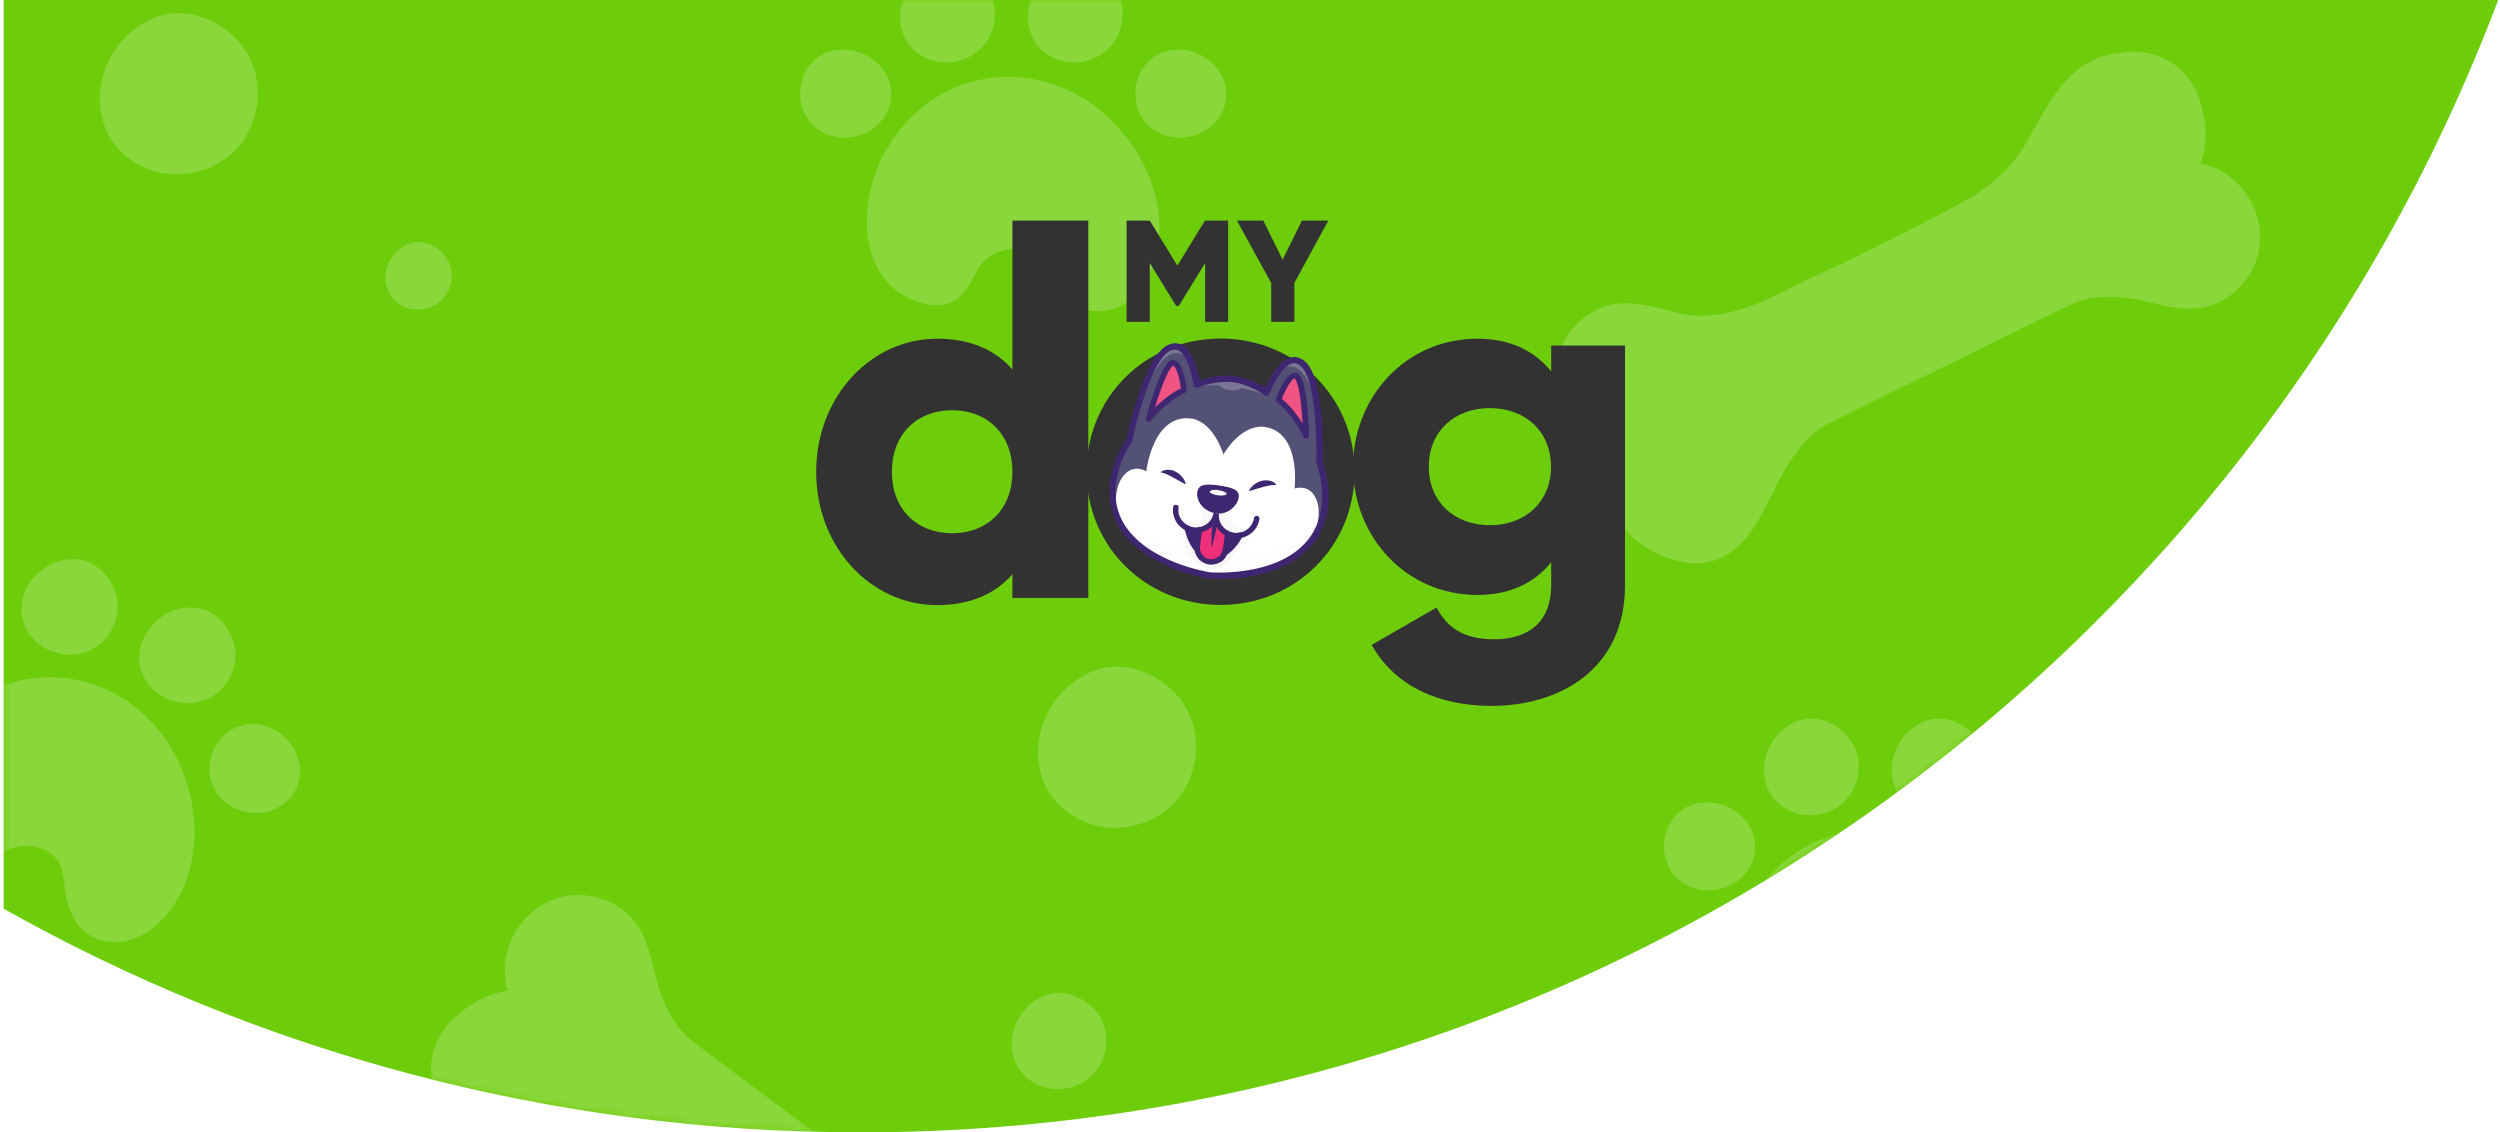 <svg width="340" height="154" viewBox="0 0 340 154" fill="none" xmlns="http://www.w3.org/2000/svg">
<path d="M117 154C218.874 154 305.799 89.993 339.753 0H0.5V123.586C34.936 142.953 74.678 154 117 154Z" fill="#6DCD0A"/>
<mask id="mask0" mask-type="alpha" maskUnits="userSpaceOnUse" x="0" y="0" width="340" height="154">
<path d="M117 154C218.874 154 305.799 89.993 339.753 0H0.5V123.586C34.936 142.953 74.678 154 117 154Z" fill="#6DCD0A"/>
</mask>
<g mask="url(#mask0)">
<g opacity="0.2">
<path d="M235.551 129.872C235.945 127.115 236.901 124.415 238.362 122.165C246.119 109.734 262.42 110.015 270.852 121.265C273.044 124.134 274.674 127.734 275.067 131.672C275.461 135.553 274.449 139.772 272.032 142.359C269.615 144.947 265.793 145.566 263.095 143.372C261.97 142.472 260.902 141.178 260.228 139.941C259.497 138.591 258.766 137.184 257.305 136.566C256.687 136.284 255.956 136.228 255.281 136.228C253.089 136.341 251.29 137.409 250.279 139.322C249.435 140.897 248.592 142.697 246.85 143.484C245.669 143.991 244.377 143.991 243.14 143.653C236.676 142.022 234.708 135.891 235.551 129.872Z" fill="white"/>
<path d="M244.545 98.034C239.093 100.059 237.968 108.047 243.758 110.409C246.231 111.422 249.267 110.747 251.065 108.778C252.864 106.809 253.314 103.715 252.077 101.353C250.784 98.765 247.412 96.965 244.545 98.034Z" fill="white"/>
<path d="M261.914 98.034C256.462 100.059 255.338 108.047 261.127 110.409C263.6 111.422 266.636 110.747 268.434 108.778C270.233 106.809 270.683 103.715 269.446 101.353C268.153 98.765 264.725 96.965 261.914 98.034Z" fill="white"/>
<path d="M276.304 109.284C271.751 110.297 270.402 116.428 273.775 119.522C276.304 121.884 280.801 121.49 282.937 118.79C286.703 114.009 281.813 108.103 276.304 109.284Z" fill="white"/>
<path d="M230.717 109.284C226.164 110.297 224.815 116.428 228.188 119.522C230.717 121.884 235.214 121.49 237.35 118.79C241.173 114.009 236.282 108.103 230.717 109.284Z" fill="white"/>
<path d="M-10.201 102.028C-8.795 99.665 -6.828 97.528 -4.692 95.953C7.225 87.403 22.177 93.928 25.718 107.54C26.617 111.028 26.786 115.022 25.662 118.734C24.537 122.503 22.008 125.99 18.748 127.453C15.544 128.916 11.721 128.015 10.091 124.978C9.417 123.74 8.911 122.109 8.798 120.703C8.63 119.184 8.517 117.609 7.393 116.484C6.887 115.978 6.269 115.64 5.651 115.415C3.571 114.684 1.491 115.022 -0.139 116.372C-1.488 117.553 -3.006 118.847 -4.861 118.903C-6.154 118.903 -7.334 118.397 -8.346 117.609C-13.798 113.672 -13.292 107.259 -10.201 102.028Z" fill="white"/>
<path d="M10.26 76.04C4.47 75.815 0.311 82.79 4.807 87.178C6.719 89.034 9.81 89.597 12.227 88.472C14.644 87.347 16.218 84.647 15.993 82.003C15.768 79.078 13.295 76.153 10.26 76.04Z" fill="white"/>
<path d="M26.28 82.621C20.49 82.396 16.331 89.371 20.827 93.759C22.739 95.615 25.83 96.178 28.247 95.053C30.664 93.928 32.238 91.228 32.013 88.584C31.788 85.659 29.315 82.734 26.28 82.621Z" fill="white"/>
<path d="M35.274 98.54C30.664 97.753 27.067 102.872 29.034 107.034C30.44 110.184 34.768 111.534 37.747 109.847C43.143 106.865 40.839 99.497 35.274 98.54Z" fill="white"/>
<path d="M-6.828 81.159C-11.437 80.371 -15.035 85.49 -13.067 89.653C-11.662 92.803 -7.334 94.153 -4.355 92.465C1.041 89.428 -1.263 82.115 -6.828 81.159Z" fill="white"/>
<path d="M118.072 27.496C118.465 24.74 119.421 22.04 120.882 19.79C128.639 7.358 144.94 7.64 153.372 18.89C155.564 21.759 157.194 25.359 157.588 29.296C157.981 33.177 156.969 37.396 154.552 39.984C152.135 42.571 148.313 43.19 145.615 40.996C144.491 40.096 143.422 38.802 142.748 37.565C142.017 36.215 141.287 34.809 139.825 34.19C139.207 33.909 138.476 33.852 137.801 33.852C135.609 33.965 133.811 35.034 132.799 36.946C131.956 38.521 131.112 40.321 129.37 41.109C128.19 41.615 126.897 41.615 125.66 41.277C119.196 39.646 117.228 33.515 118.072 27.496Z" fill="white"/>
<path d="M127.065 -4.342C121.613 -2.317 120.489 5.671 126.278 8.033C128.752 9.046 131.787 8.371 133.586 6.402C135.384 4.433 135.834 1.34 134.597 -1.023C133.305 -3.61 129.932 -5.41 127.065 -4.342Z" fill="white"/>
<path d="M144.434 -4.342C138.982 -2.317 137.858 5.671 143.647 8.033C146.121 9.046 149.156 8.371 150.955 6.402C152.753 4.433 153.203 1.34 151.966 -1.023C150.674 -3.61 147.245 -5.41 144.434 -4.342Z" fill="white"/>
<path d="M158.824 6.908C154.271 7.921 152.922 14.052 156.295 17.146C158.824 19.509 163.321 19.115 165.457 16.415C169.223 11.633 164.333 5.727 158.824 6.908Z" fill="white"/>
<path d="M113.237 6.908C108.684 7.921 107.335 14.052 110.708 17.146C113.237 19.509 117.734 19.115 119.87 16.415C123.693 11.633 118.802 5.727 113.237 6.908Z" fill="white"/>
<path d="M74.059 136.903C70.237 135.553 66.021 136.678 62.817 139.884C59.332 143.203 60.006 147.647 62.03 150.178C65.065 155.409 71.248 155.072 76.926 155.409C81.535 155.466 85.694 157.153 89.46 159.741C94.295 163.059 98.96 166.547 103.682 170.034C105.761 171.553 107.729 173.241 109.809 174.703C113.743 177.516 117.678 180.61 119.983 184.941C122.4 189.441 121.219 195.572 126.447 198.216C133.979 202.041 141.286 193.772 137.633 186.853" fill="white"/>
<path d="M74.059 136.903C70.237 135.553 66.021 136.678 62.817 139.884C59.332 143.203 60.006 147.647 62.03 150.178C65.065 155.409 71.248 155.072 76.926 155.409C81.535 155.466 85.694 157.153 89.46 159.741C94.295 163.059 98.96 166.547 103.682 170.034C105.761 171.553 107.729 173.241 109.809 174.703C113.743 177.516 117.678 180.61 119.983 184.941C122.4 189.441 121.219 195.572 126.447 198.216C133.979 202.041 141.286 193.772 137.633 186.853" stroke="white" stroke-width="3.498" stroke-miterlimit="10" stroke-linecap="round" stroke-linejoin="round"/>
<path d="M135.16 186.01C137.464 186.797 140.162 186.797 142.017 186.178C147.863 183.647 149.268 177.741 147.357 172.341C144.828 166.491 137.689 168.066 131.956 167.785C128.808 167.616 125.042 166.885 122.456 164.972C120.826 163.735 119.196 162.553 117.622 161.316C113.013 157.884 108.347 154.397 103.738 150.966C100.759 148.716 97.78 146.522 94.8 144.272C93.564 143.316 92.383 142.528 91.372 141.347C88.955 138.478 87.943 135.272 87.1 131.728C86.369 128.634 85.357 125.709 82.266 124.303C74.565 120.703 67.482 129.422 71.642 136.284" fill="white"/>
<path d="M135.16 186.01C137.464 186.797 140.162 186.797 142.017 186.178C147.863 183.647 149.268 177.741 147.357 172.341C144.828 166.491 137.689 168.066 131.956 167.785C128.808 167.616 125.042 166.885 122.456 164.972C120.826 163.735 119.196 162.553 117.622 161.316C113.013 157.884 108.347 154.397 103.738 150.966C100.759 148.716 97.78 146.522 94.8 144.272C93.564 143.316 92.383 142.528 91.372 141.347C88.955 138.478 87.943 135.272 87.1 131.728C86.369 128.634 85.357 125.709 82.266 124.303C74.565 120.703 67.482 129.422 71.642 136.284" stroke="white" stroke-width="3.498" stroke-miterlimit="10" stroke-linecap="round" stroke-linejoin="round"/>
<path d="M137.858 186.91L138.645 189.666L138.364 192.928L137.071 196.078L134.654 197.991L132.068 199.06L129.482 199.172L126.728 198.328L124.198 196.416L122.287 192.985L121.276 188.597L119.983 185.053L118.184 182.297L115.542 179.372L112.394 176.728L91.091 160.978L86.875 158.278L82.378 156.366L77.431 155.522L72.541 155.297L69.056 154.903L65.178 153.497L62.03 150.291L60.343 147.084L60.624 142.753L63.66 139.378L66.808 137.241L69.674 136.509H71.698L70.574 133.753L70.518 130.884L71.698 127.903L74.452 124.922L78.668 123.459L83.896 125.203L86.594 129.872L87.774 134.541L89.573 138.872L92.215 142.303L96.88 145.791L120.545 163.509L125.435 166.716L130.213 167.785L135.834 167.953L140.837 168.122L144.715 169.416L147.526 172.96L148.144 176.616L147.582 180.441L146.233 183.366L143.198 185.728L139.881 186.741L137.858 186.91Z" fill="white"/>
<path d="M295.078 25.696C298.057 22.884 298.957 18.608 297.552 14.334C296.146 9.721 291.931 8.258 288.727 8.933C282.712 9.215 280.183 14.896 277.316 19.846C275.18 23.896 271.751 26.877 267.76 29.015C262.645 31.827 257.361 34.415 252.134 37.002C249.829 38.127 247.468 39.14 245.163 40.321C240.891 42.515 236.338 44.653 231.448 44.709C226.333 44.821 221.386 40.996 216.721 44.427C209.919 49.434 213.91 59.671 221.724 59.559" fill="white"/>
<path d="M295.078 25.696C298.057 22.884 298.957 18.608 297.552 14.334C296.146 9.721 291.931 8.258 288.727 8.933C282.712 9.215 280.183 14.896 277.316 19.846C275.18 23.896 271.751 26.877 267.76 29.015C262.645 31.827 257.361 34.415 252.134 37.002C249.829 38.127 247.468 39.14 245.163 40.321C240.891 42.515 236.338 44.653 231.448 44.709C226.333 44.821 221.386 40.996 216.721 44.427C209.919 49.434 213.91 59.671 221.724 59.559" stroke="white" stroke-width="3.498" stroke-miterlimit="10" stroke-linecap="round" stroke-linejoin="round"/>
<path d="M223.466 57.759C221.724 59.446 220.487 61.865 220.206 63.778C219.813 70.134 224.366 74.071 230.043 74.859C236.395 75.253 238.25 68.165 241.116 63.215C242.69 60.459 245.051 57.421 247.918 56.015C249.716 55.115 251.571 54.215 253.37 53.315C258.541 50.784 263.713 48.252 268.94 45.665C272.257 44.034 275.629 42.403 278.946 40.771C280.351 40.096 281.588 39.421 283.105 39.027C286.703 38.184 290.075 38.746 293.56 39.59C296.596 40.377 299.687 40.771 302.385 38.69C309.075 33.459 304.578 23.165 296.54 23.784" fill="white"/>
<path d="M223.466 57.759C221.724 59.446 220.487 61.865 220.206 63.778C219.813 70.134 224.366 74.071 230.043 74.859C236.395 75.253 238.25 68.165 241.116 63.215C242.69 60.459 245.051 57.421 247.918 56.015C249.716 55.115 251.571 54.215 253.37 53.315C258.541 50.784 263.713 48.252 268.94 45.665C272.257 44.034 275.629 42.403 278.946 40.771C280.351 40.096 281.588 39.421 283.105 39.027C286.703 38.184 290.075 38.746 293.56 39.59C296.596 40.377 299.687 40.771 302.385 38.69C309.075 33.459 304.578 23.165 296.54 23.784" stroke="white" stroke-width="3.498" stroke-miterlimit="10" stroke-linecap="round" stroke-linejoin="round"/>
<path d="M221.443 59.728L218.688 59.166L215.878 57.422L213.686 54.834L213.067 51.853L213.292 49.041L214.36 46.678L216.384 44.597L219.251 43.247L223.129 43.134L227.514 44.147L231.28 44.653L234.54 44.316L238.306 43.247L242.128 41.672L265.849 29.916L270.177 27.384L273.943 24.234L276.922 20.241L279.34 15.966L281.307 13.04L284.286 10.228L288.558 8.878H292.212L295.978 11.072L297.552 15.29L298.001 19.116L297.327 21.984L296.484 23.784L299.407 24.066L301.992 25.303L304.128 27.722L305.534 31.547L304.859 35.934L300.981 39.816L295.584 40.041L290.863 39.028L286.197 38.634L281.925 39.422L276.698 41.953L250.166 55.003L245.107 57.872L241.96 61.641L239.205 66.591L236.788 70.922L233.865 73.847L229.481 74.691L225.94 73.622L222.736 71.372L220.824 68.785L220.094 65.072L220.656 61.641L221.443 59.728Z" fill="white"/>
<path d="M148.931 91.171C139.825 94.546 137.914 107.878 147.638 111.815C151.742 113.503 156.857 112.322 159.836 109.059C162.815 105.797 163.546 100.622 161.522 96.684C159.33 92.353 153.653 89.428 148.931 91.171Z" fill="white"/>
<path d="M142.242 135.328C136.79 137.353 135.665 145.284 141.455 147.647C143.928 148.659 146.964 147.984 148.763 146.016C150.561 144.047 150.955 140.953 149.774 138.591C148.481 136.059 145.053 134.316 142.242 135.328Z" fill="white"/>
<path d="M21.334 2.296C12.227 5.671 10.316 19.002 20.041 22.94C24.144 24.627 29.259 23.446 32.238 20.183C35.217 16.921 35.948 11.746 33.925 7.808C31.732 3.477 26.055 0.552 21.334 2.296Z" fill="white"/>
<path d="M55.678 33.121C51.856 34.527 51.069 40.096 55.116 41.784C56.858 42.459 58.994 42.009 60.231 40.659C61.468 39.309 61.805 37.115 60.962 35.484C60.006 33.627 57.645 32.39 55.678 33.121Z" fill="white"/>
</g>
</g>
<path d="M167.051 43.777H163.897V35.768L160.314 41.608H159.955L156.371 35.768V43.777H153.218V30H156.371L160.122 36.126L163.874 30H167.027V43.777H167.051Z" fill="#323232"/>
<path d="M176.035 38.485V43.777H172.881V38.485L168.222 30H171.806L174.434 35.315L177.062 30H180.646L176.035 38.485Z" fill="#323232"/>
<path d="M148.009 30V81.317H137.688V78.1C135.418 80.698 132.049 82.295 127.438 82.295C118.43 82.295 111 74.405 111 64.18C111 53.955 118.43 46.065 127.438 46.065C132.049 46.065 135.418 47.638 137.688 50.26V30H148.009ZM137.688 64.156C137.688 59.008 134.247 55.79 129.493 55.79C124.738 55.79 121.298 59.008 121.298 64.156C121.298 69.304 124.738 72.522 129.493 72.522C134.247 72.522 137.688 69.304 137.688 64.156Z" fill="#323232"/>
<path d="M147.77 64.156C147.77 53.931 155.894 46.041 166 46.041C176.106 46.041 184.23 53.931 184.23 64.156C184.23 74.381 176.106 82.271 166 82.271C155.894 82.271 147.77 74.381 147.77 64.156ZM173.908 64.156C173.908 59.294 170.468 56.052 166 56.052C161.532 56.052 158.092 59.27 158.092 64.156C158.092 69.042 161.532 72.26 166 72.26C170.468 72.26 173.908 69.042 173.908 64.156Z" fill="#323232"/>
<path d="M221 46.995V79.601C221 91.138 211.993 96 202.842 96C195.698 96 189.701 93.331 186.547 87.705L195.364 82.628C196.678 85.036 198.661 86.943 203.2 86.943C208.026 86.943 210.965 84.464 210.965 79.601V76.455C208.695 79.268 205.398 80.912 200.93 80.912C191.159 80.912 184.015 72.951 184.015 63.489C184.015 54.026 191.159 46.065 200.93 46.065C205.398 46.065 208.695 47.71 210.965 50.522V46.995H221ZM210.941 63.465C210.941 58.722 207.501 55.504 202.627 55.504C197.753 55.504 194.312 58.722 194.312 63.465C194.312 68.208 197.753 71.426 202.627 71.426C207.501 71.426 210.941 68.208 210.941 63.465Z" fill="#323232"/>
<g filter="url(#filter0_d)">
<g opacity="0.2">
<g opacity="0.2">
<path opacity="0.2" d="M178.281 78.219L178.257 78.1C178.257 78.1 178.257 78.1 178.281 78.1V78.219Z" fill="#3E2670"/>
</g>
</g>
<path d="M177.612 73.381C173.073 78.005 164.543 77.266 164.543 77.266C164.543 77.266 155.918 76.027 152.573 70.497C149.228 64.943 153.601 58.841 153.601 58.841C153.601 58.841 153.768 58.007 154.078 56.768L154.15 56.505C154.15 56.505 154.15 56.505 154.15 56.482C154.986 53.192 156.73 47.52 158.857 46.376C159.239 46.161 159.598 46.09 159.908 46.113C161.007 46.185 161.724 47.472 162.178 48.759C162.632 50.046 162.775 51.309 162.775 51.309C162.847 51.286 165.356 50.308 167.673 50.571C169.967 50.833 172.189 52.358 172.26 52.406C172.26 52.406 172.882 50.761 173.837 49.498C174.745 48.282 175.94 47.4 177.206 48.521C178.377 49.546 178.95 52.358 179.213 55.123C179.548 58.508 179.452 61.868 179.452 61.868C179.452 61.868 182.152 68.757 177.612 73.381Z" fill="#545176"/>
<path d="M165.809 77.361C165.044 77.361 164.566 77.313 164.543 77.313C164.447 77.289 155.846 76.002 152.525 70.496C150.781 67.612 151.163 64.585 151.784 62.559C152.429 60.462 153.457 58.936 153.552 58.817C153.576 58.722 153.743 57.911 154.03 56.767L154.102 56.505C154.102 56.505 154.102 56.505 154.102 56.481C154.938 53.192 156.682 47.495 158.856 46.327C159.238 46.113 159.597 46.041 159.931 46.065C160.863 46.136 161.652 47.042 162.249 48.735C162.631 49.831 162.798 50.927 162.846 51.213C163.276 51.047 165.546 50.26 167.649 50.498H167.696C169.823 50.737 171.878 52.072 172.236 52.31C172.355 52 172.953 50.57 173.789 49.45C174.482 48.52 175.175 48.02 175.844 47.948C176.321 47.9 176.799 48.067 177.229 48.472C178.233 49.354 178.902 51.595 179.26 55.099C179.595 58.364 179.499 61.63 179.499 61.844C179.547 61.987 180.168 63.679 180.288 65.872C180.383 67.993 180.001 70.997 177.659 73.404C174.195 76.956 168.365 77.361 165.809 77.361ZM159.836 46.16C159.549 46.16 159.238 46.256 158.904 46.422C156.778 47.567 155.057 53.239 154.221 56.505C154.221 56.529 154.221 56.529 154.221 56.529L154.149 56.791C153.839 58.007 153.672 58.841 153.672 58.865V58.888C153.672 58.912 152.573 60.438 151.904 62.607C151.282 64.609 150.924 67.612 152.644 70.472C155.941 75.931 164.495 77.218 164.59 77.218C164.662 77.218 173.144 77.909 177.612 73.356C179.929 70.973 180.311 67.993 180.216 65.896C180.12 63.632 179.451 61.892 179.451 61.892C179.451 61.868 179.547 58.507 179.212 55.146C178.854 51.666 178.185 49.45 177.205 48.592C176.775 48.21 176.345 48.043 175.891 48.091C175.246 48.163 174.577 48.639 173.908 49.545C172.977 50.784 172.355 52.429 172.355 52.429L172.331 52.477H172.26L172.236 52.453C172.14 52.405 169.99 50.904 167.744 50.618H167.696C165.498 50.355 163.061 51.261 162.846 51.356L162.775 51.428L162.751 51.309C162.751 51.285 162.583 50.045 162.153 48.782C161.747 47.638 161.054 46.279 159.955 46.184C159.884 46.16 159.86 46.16 159.836 46.16Z" fill="#3E2670"/>
<g opacity="0.6">
<g opacity="0.6">
<path opacity="0.6" d="M172.14 52.62C171.041 52.358 169.894 52 168.795 51.762C168.604 52 168.031 52.119 167.362 52.072C166.597 52 166 51.714 165.952 51.428C164.041 51.333 162.679 51.523 162.679 51.523C162.751 51.499 165.259 50.522 167.577 50.784C169.871 51.023 172.093 52.572 172.14 52.62Z" fill="white"/>
</g>
</g>
<g opacity="0.6">
<g opacity="0.6">
<path opacity="0.6" d="M179.212 55.099C177.444 46.136 173.932 49.378 173.837 49.473C174.745 48.258 175.939 47.376 177.205 48.496C178.376 49.545 178.95 52.334 179.212 55.099Z" fill="white"/>
</g>
</g>
<g opacity="0.6">
<g opacity="0.6">
<path opacity="0.6" d="M162.177 48.639C158.235 42.49 154.341 55.694 154.149 56.386C154.986 53.096 156.73 47.424 158.856 46.279C159.238 46.065 159.597 45.993 159.907 46.017C161.03 46.065 161.747 47.352 162.177 48.639Z" fill="white"/>
</g>
</g>
<path d="M161.46 55.885C161.222 55.885 160.983 55.885 160.72 55.933C156.61 56.576 155.894 63.107 155.894 63.107C155.894 63.107 153.958 61.844 152.549 64.037C151.545 65.61 151.689 67.827 151.832 68.971C152.023 69.471 152.238 69.972 152.525 70.472C155.798 76.002 164.28 77.218 164.28 77.218H164.447C164.471 77.218 164.614 77.242 164.614 77.242C164.614 77.242 173.144 78.004 177.612 73.38C178.018 72.975 178.328 72.522 178.639 72.069C179.069 70.997 179.714 68.875 179.093 67.112C178.233 64.657 176.059 65.443 176.059 65.443C176.059 65.443 176.871 58.912 173.024 57.339C172.547 57.148 172.069 57.053 171.639 57.029C168.509 56.958 166.382 60.819 166.382 60.819C166.382 60.819 165.188 56.576 162.153 55.933C161.938 55.933 161.699 55.909 161.46 55.885Z" fill="white"/>
<g opacity="0.2">
<g opacity="0.2">
<path opacity="0.2" d="M179.284 70.305C179.141 71.021 178.926 71.64 178.735 72.093C178.448 72.546 178.113 72.975 177.707 73.404C173.239 78.052 164.71 77.265 164.71 77.265C164.71 77.265 164.567 77.242 164.543 77.242C164.519 77.242 164.375 77.242 164.375 77.242C164.375 77.242 155.894 76.026 152.62 70.496C152.334 69.996 152.119 69.495 151.928 68.995C151.88 68.637 151.832 68.16 151.808 67.636C151.88 67.755 151.951 67.874 152.023 68.017C155.511 73.547 164.519 74.763 164.519 74.763C164.519 74.763 164.686 74.763 164.71 74.763C164.734 74.763 164.877 74.787 164.877 74.787C164.877 74.787 173.956 75.549 178.711 70.925C178.926 70.734 179.093 70.52 179.284 70.305Z" fill="#3E2670"/>
</g>
</g>
<path d="M165.952 77.742C165.14 77.742 164.614 77.695 164.519 77.695H164.495C164.136 77.647 155.631 76.36 152.214 70.711C150.781 68.327 150.518 65.491 151.426 62.464C152.047 60.462 152.979 59.008 153.218 58.674C153.457 57.554 155.607 47.662 158.689 45.993C159.119 45.755 159.573 45.66 159.979 45.684C162.082 45.827 162.918 49.307 163.157 50.713C164.041 50.427 165.904 49.926 167.696 50.117C167.72 50.117 167.744 50.117 167.768 50.117C169.584 50.331 171.304 51.261 172.093 51.738C172.57 50.617 173.861 48.02 175.557 47.614C176.035 47.495 176.752 47.495 177.516 48.186C180.144 50.522 179.953 60.652 179.905 61.773C180.049 62.154 180.574 63.775 180.694 65.848C180.837 68.995 179.881 71.688 177.946 73.666C174.386 77.289 168.604 77.742 165.952 77.742ZM164.59 76.836C164.949 76.86 173.024 77.432 177.301 73.07C181.602 68.685 179.069 62.059 179.045 61.987C179.021 61.939 179.021 61.868 179.021 61.82C179.117 58.817 178.926 50.594 176.919 48.806C176.537 48.449 176.13 48.329 175.748 48.425C174.362 48.758 173.048 51.499 172.666 52.524C172.618 52.644 172.523 52.739 172.379 52.787C172.26 52.834 172.116 52.81 171.997 52.739C171.973 52.715 169.847 51.237 167.672 50.975C167.649 50.975 167.625 50.975 167.601 50.975C165.403 50.713 162.942 51.666 162.918 51.69C162.798 51.738 162.655 51.738 162.536 51.666C162.416 51.595 162.345 51.476 162.321 51.356C162.153 50.141 161.365 46.661 159.86 46.542C159.621 46.518 159.334 46.589 159.047 46.756C156.682 48.02 154.603 55.98 153.982 58.936C153.958 58.984 153.934 59.055 153.911 59.103C153.863 59.151 149.729 65.038 152.883 70.282C156.085 75.478 164.232 76.789 164.59 76.836Z" fill="#3E2670"/>
<path d="M156.252 55.957C156.252 55.957 158.187 53.406 161.03 52.048C161.03 52.048 160.648 48.472 159.597 48.353C158.307 48.21 156.252 55.957 156.252 55.957Z" fill="#F05483"/>
<path d="M156.109 56.219L156.18 55.933C156.276 55.623 158.235 48.282 159.549 48.282C159.573 48.282 159.573 48.282 159.597 48.282C160.696 48.401 161.078 51.881 161.078 52.048V52.095L161.03 52.119C158.235 53.454 156.3 55.98 156.276 56.004L156.109 56.219ZM159.549 48.401C158.57 48.401 156.993 53.43 156.371 55.718C156.897 55.075 158.641 53.144 160.959 52.024C160.911 51.642 160.529 48.52 159.573 48.401H159.549Z" fill="#3E2670"/>
<path d="M156.252 56.362C156.204 56.362 156.133 56.338 156.085 56.314C155.918 56.243 155.822 56.052 155.87 55.861C155.87 55.837 156.395 53.883 157.064 51.976C158.355 48.329 159.071 47.9 159.621 47.972C160.887 48.115 161.293 51.118 161.389 52.024C161.413 52.191 161.317 52.334 161.174 52.405C158.45 53.692 156.563 56.171 156.539 56.195C156.467 56.29 156.371 56.362 156.252 56.362ZM159.549 48.735C159.477 48.758 158.904 49.044 157.733 52.381C157.471 53.096 157.255 53.835 157.064 54.431C157.877 53.621 159.095 52.572 160.6 51.809C160.409 50.236 159.931 48.806 159.549 48.735Z" fill="#3E2670"/>
<path d="M177.636 58.269C177.636 58.269 176.346 55.338 173.885 53.359C173.885 53.359 175.08 49.975 176.131 50.094C177.421 50.261 177.636 58.269 177.636 58.269Z" fill="#F05483"/>
<path d="M177.707 58.555L177.588 58.292C177.564 58.269 176.274 55.361 173.861 53.406L173.837 53.382V53.359C173.884 53.216 175.055 49.926 176.154 50.045C177.468 50.188 177.683 57.935 177.707 58.269V58.555ZM173.956 53.359C175.963 54.979 177.205 57.268 177.588 58.007C177.516 55.623 177.134 50.26 176.154 50.165C175.199 50.045 174.099 52.977 173.956 53.359Z" fill="#3E2670"/>
<path d="M177.636 58.65C177.492 58.65 177.349 58.555 177.277 58.412C177.253 58.388 175.987 55.528 173.646 53.669C173.526 53.573 173.478 53.382 173.526 53.239C173.837 52.381 174.912 49.569 176.202 49.712C176.751 49.783 177.373 50.355 177.779 54.193C177.994 56.219 178.042 58.245 178.042 58.245C178.042 58.435 177.922 58.602 177.731 58.626C177.707 58.65 177.659 58.65 177.636 58.65ZM174.338 53.239C175.605 54.312 176.56 55.623 177.158 56.6C177.11 55.957 177.062 55.218 176.99 54.431C176.632 50.904 176.13 50.498 176.083 50.451C175.7 50.474 174.912 51.762 174.338 53.239Z" fill="#3E2670"/>
<path d="M169.847 65.777C169.99 65.419 170.253 65.157 170.54 64.919C170.826 64.704 171.161 64.513 171.519 64.418C171.878 64.323 172.26 64.299 172.642 64.371C173.024 64.442 173.383 64.633 173.598 64.943C173.407 64.966 173.239 64.966 173.072 64.966C172.905 64.99 172.762 64.99 172.618 65.038C172.332 65.086 172.045 65.157 171.758 65.229C171.471 65.3 171.185 65.395 170.874 65.491C170.54 65.61 170.205 65.705 169.847 65.777Z" fill="#3E2670"/>
<path d="M161.269 64.871C160.935 64.704 160.648 64.561 160.361 64.394C160.075 64.228 159.812 64.085 159.549 63.941C159.286 63.798 159.023 63.656 158.761 63.536C158.617 63.465 158.474 63.417 158.331 63.37C158.187 63.322 158.02 63.274 157.829 63.227C158.116 62.988 158.522 62.869 158.904 62.893C159.286 62.893 159.669 63.012 159.979 63.203C160.314 63.393 160.576 63.632 160.815 63.918C161.03 64.18 161.198 64.49 161.269 64.871Z" fill="#3E2670"/>
<g opacity="0.3">
<g opacity="0.3">
<path opacity="0.3" d="M170.946 69.233C170.874 69.9 169.441 71.545 167.911 70.472C166.573 69.543 167.505 68.208 167.505 68.208L163.3 67.636C163.3 67.636 164.28 69.638 162.464 69.996C160.648 70.329 159.955 67.827 159.955 67.827C158.904 70.258 160.72 71.378 160.72 71.378C161.174 74.453 162.536 76.074 164.399 76.312C167.338 76.717 169.249 72.403 169.249 72.403C171.328 72.189 170.946 69.233 170.946 69.233ZM166.621 73.809C166.597 74 166.55 74.191 166.454 74.358C166.096 75.12 165.283 75.621 164.423 75.502C163.539 75.382 162.894 74.667 162.775 73.833C162.751 73.666 162.751 73.476 162.775 73.309L163.061 71.188C163.515 71.116 163.921 70.949 164.28 70.687C164.853 70.282 165.235 69.662 165.355 68.923C165.212 70.091 165.857 71.188 166.884 71.688L166.621 73.809Z" fill="#3E2670"/>
</g>
</g>
<path d="M162.798 73.809C161.795 72.713 161.484 70.925 161.484 70.925C161.723 71.044 162.01 71.116 162.297 71.164C162.583 71.211 162.846 71.188 163.109 71.164L162.822 73.285C162.775 73.452 162.775 73.642 162.798 73.809Z" fill="#3E2670"/>
<path d="M166.932 71.64L166.645 73.785C166.621 73.976 166.573 74.167 166.478 74.334C166.119 75.096 165.307 75.597 164.447 75.478C163.563 75.359 162.918 74.644 162.798 73.809C162.775 73.642 162.775 73.452 162.798 73.285L163.085 71.164C163.539 71.092 163.945 70.925 164.304 70.663C164.877 70.258 165.259 69.638 165.379 68.899C165.235 70.067 165.904 71.164 166.932 71.64Z" fill="#EE307B"/>
<path d="M168.604 71.903C168.604 71.903 167.84 73.547 166.478 74.358C166.55 74.191 166.597 74 166.645 73.809L166.932 71.664C167.195 71.783 167.481 71.879 167.768 71.926C168.055 71.95 168.341 71.926 168.604 71.903Z" fill="#3E2670"/>
<path d="M163.085 71.331H163.061C162.966 71.307 162.894 71.235 162.918 71.14L162.966 70.782C162.99 70.687 163.061 70.615 163.157 70.639C163.252 70.663 163.324 70.735 163.3 70.83L163.252 71.188C163.252 71.259 163.181 71.331 163.085 71.331Z" fill="#3E2670"/>
<path d="M166.932 71.831H166.908C166.812 71.807 166.741 71.736 166.765 71.64L166.812 71.307C166.836 71.211 166.908 71.14 167.003 71.164C167.099 71.187 167.171 71.259 167.147 71.354L167.099 71.688C167.099 71.76 167.027 71.831 166.932 71.831Z" fill="#3E2670"/>
<path d="M168.198 72.212C168.055 72.212 167.911 72.212 167.744 72.189C166.573 72.022 165.618 71.235 165.212 70.21C164.543 71.092 163.42 71.593 162.249 71.45C161.413 71.331 160.672 70.901 160.17 70.258C159.669 69.591 159.43 68.78 159.549 67.97C159.573 67.755 159.764 67.612 159.979 67.66C160.194 67.684 160.338 67.874 160.29 68.089C160.194 68.709 160.361 69.305 160.768 69.805C161.15 70.305 161.723 70.615 162.344 70.711C163.635 70.878 164.853 70.019 165.044 68.756L165.785 68.852C165.618 70.115 166.55 71.283 167.84 71.45C169.154 71.64 170.348 70.735 170.54 69.471C170.563 69.257 170.755 69.114 170.97 69.161C171.185 69.185 171.328 69.376 171.28 69.591C171.065 71.092 169.727 72.212 168.198 72.212Z" fill="#3E2670"/>
<path d="M166.502 74.62C166.382 74.62 166.239 74.548 166.167 74.429C166.072 74.262 166.119 74.024 166.311 73.905C167.553 73.166 168.294 71.64 168.294 71.617C168.389 71.426 168.604 71.354 168.795 71.426C168.987 71.521 169.058 71.736 168.987 71.926C168.963 71.998 168.15 73.69 166.693 74.548C166.645 74.62 166.573 74.62 166.502 74.62Z" fill="#3E2670"/>
<path d="M162.822 74.095C162.727 74.095 162.607 74.048 162.536 73.976C161.46 72.808 161.126 70.973 161.126 70.901C161.102 70.687 161.222 70.496 161.437 70.472C161.652 70.449 161.843 70.568 161.867 70.782C161.867 70.806 162.177 72.475 163.085 73.476C163.228 73.619 163.205 73.857 163.061 74C162.99 74.048 162.918 74.095 162.822 74.095Z" fill="#3E2670"/>
<path d="M164.734 75.788C164.638 75.788 164.519 75.788 164.423 75.764C163.157 75.597 162.273 74.405 162.464 73.142L162.751 71.021C162.775 70.806 162.966 70.663 163.181 70.711C163.396 70.735 163.539 70.925 163.491 71.14L163.205 73.261C163.085 74.119 163.682 74.93 164.543 75.049C164.949 75.096 165.355 75.001 165.689 74.739C166.024 74.477 166.239 74.119 166.311 73.69L166.597 71.545C166.621 71.33 166.812 71.187 167.027 71.235C167.242 71.259 167.386 71.45 167.338 71.664L167.051 73.809C166.956 74.429 166.645 74.977 166.143 75.359C165.713 75.621 165.235 75.788 164.734 75.788Z" fill="#3E2670"/>
<path d="M168.461 66.659C168.318 67.731 167.003 69.042 165.427 68.828C163.587 68.566 162.679 67.064 162.822 65.968C162.966 64.871 163.897 64.776 165.737 65.014C167.577 65.3 168.604 65.586 168.461 66.659Z" fill="#3E2670"/>
<path d="M166.886 66.183C166.917 65.962 166.401 65.707 165.734 65.615C165.068 65.524 164.502 65.629 164.472 65.851C164.441 66.072 164.957 66.326 165.623 66.418C166.29 66.51 166.855 66.405 166.886 66.183Z" fill="white"/>
<path d="M166.096 66.516C165.952 66.516 165.785 66.516 165.618 66.492C164.997 66.397 164.375 66.158 164.423 65.848C164.447 65.705 164.59 65.61 164.853 65.562C165.092 65.515 165.427 65.515 165.737 65.562C166.358 65.658 166.98 65.896 166.932 66.206C166.932 66.42 166.526 66.516 166.096 66.516ZM165.283 65.634C165.14 65.634 164.997 65.634 164.877 65.658C164.662 65.705 164.543 65.777 164.519 65.848C164.495 66.015 164.949 66.277 165.618 66.373C166.311 66.468 166.788 66.349 166.812 66.182C166.836 66.015 166.382 65.753 165.713 65.658C165.57 65.658 165.427 65.634 165.283 65.634Z" fill="#3E2670"/>
<path d="M165.618 69.471C165.594 69.805 165.546 70.139 165.498 70.449C165.45 70.782 165.379 71.092 165.307 71.426C165.164 72.069 165.02 72.713 164.829 73.356C164.829 73.38 164.805 73.38 164.781 73.38C164.758 73.38 164.758 73.356 164.758 73.333C164.734 72.665 164.781 71.998 164.805 71.354C164.829 71.021 164.853 70.687 164.877 70.377C164.925 70.043 164.973 69.734 165.044 69.4C165.092 69.233 165.235 69.138 165.403 69.185C165.522 69.209 165.618 69.328 165.618 69.471Z" fill="#3E2670"/>
</g>
<defs>
<filter id="filter0_d" x="140.898" y="36.68" width="49.81" height="52.539" filterUnits="userSpaceOnUse" color-interpolation-filters="sRGB">
<feFlood flood-opacity="0" result="BackgroundImageFix"/>
<feColorMatrix in="SourceAlpha" type="matrix" values="0 0 0 0 0 0 0 0 0 0 0 0 0 0 0 0 0 0 127 0"/>
<feOffset dy="1"/>
<feGaussianBlur stdDeviation="5"/>
<feColorMatrix type="matrix" values="0 0 0 0 0 0 0 0 0 0 0 0 0 0 0 0 0 0 0.1 0"/>
<feBlend mode="normal" in2="BackgroundImageFix" result="effect1_dropShadow"/>
<feBlend mode="normal" in="SourceGraphic" in2="effect1_dropShadow" result="shape"/>
</filter>
</defs>
</svg>
